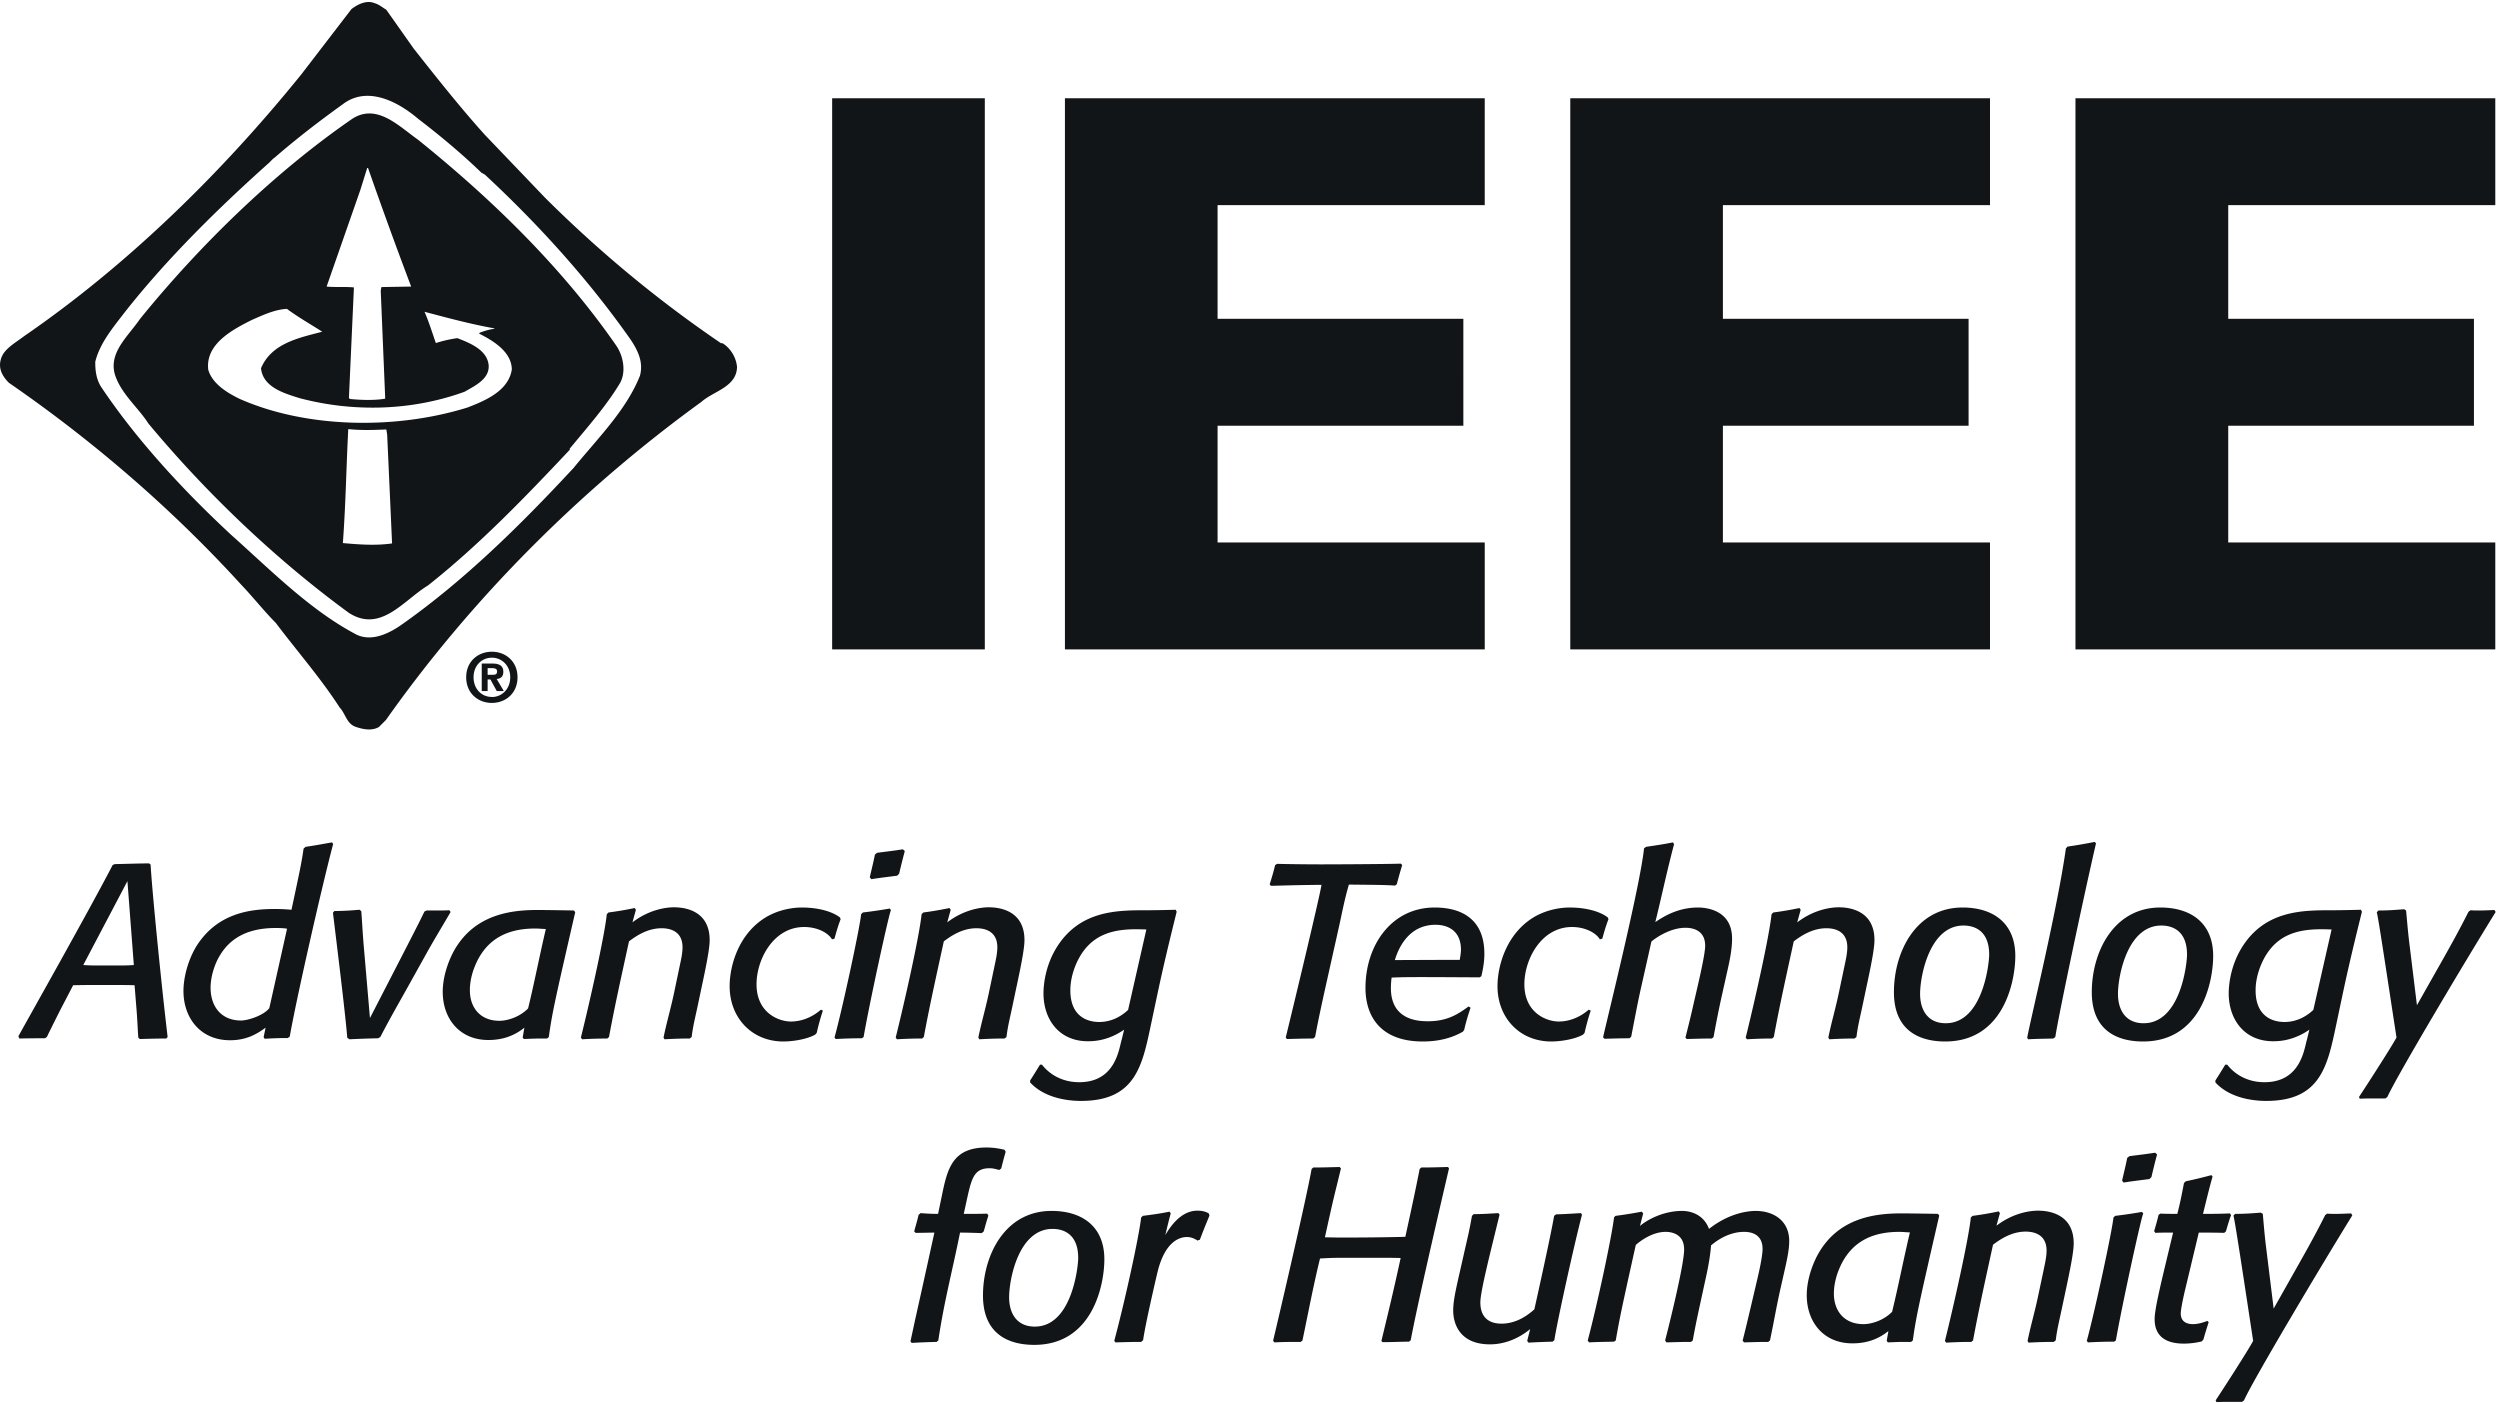<svg xmlns="http://www.w3.org/2000/svg" style="fill-rule:evenodd;clip-rule:evenodd;stroke-linejoin:round;stroke-miterlimit:2" viewBox="0 0 1434 805">
  <path d="m17.54 121.292-6.08 11.548c.851.062 1.563.062 2.309.062h2.311c.883 0 1.494 0 2.342-.062l-.882-11.548Zm5.332 21.665c-1.359 0-2.309.033-3.634.067l-.204-.205c-.102-1.561-.137-2.68-.273-4.247l-.237-2.951c-.848-.034-2.512-.034-3.362-.034h-1.834c-.916 0-1.799 0-3.26.034l-1.323 2.546c-.816 1.561-1.359 2.685-2.139 4.248l-.137.304-.272.204c-1.288 0-2.206 0-3.53.034l-.137-.307c.612-1.15 9.781-17.386 12.972-23.568l.273-.133c1.765-.037 3.463-.099 4.753-.099l.205.162c.136 2.856 1.392 15.726 2.342 23.739l-.203.206ZM39.514 127.845c-.271-.068-.847-.103-1.562-.103-4.618 0-6.892 2.008-8.115 4.582-.237.516-.849 2.008-.849 3.635 0 2.513 1.392 4.519 4.211 4.519.815 0 2.987-.611 3.871-1.698l2.444-10.935Zm.102 15.044c-1.188 0-2.001.034-3.192.101l-.135-.239.271-1.287c-1.085.778-2.512 1.728-4.89 1.728-4.074 0-6.417-3.053-6.417-6.789 0-1.871.645-4.313 1.799-6.179 2.853-4.515 7.335-5.099 10.765-5.099.85 0 1.46.034 2.307.105 1.189-5.534 1.428-6.721 1.666-8.421l.27-.237c1.36-.204 2.276-.375 3.634-.615l.17.205c-1.528 5.741-5.128 21.6-5.975 26.521l-.273.206ZM52.044 142.923c-1.46.034-2.478.067-3.939.138l-.305-.209c-.237-3.156-1.528-13.58-1.969-17.211l.205-.239c1.29 0 2.205-.07 3.461-.172l.239.203c.136 1.935.204 3.297.374 5.231l.814 9.475c5.738-11.139 6.487-12.565 7.506-14.67l.305-.137h1.291c.679 0 1.154 0 1.834-.032l.168.237c-1.018 1.761-2.306 3.87-3.361 5.774l-2.852 5.123c-1.222 2.176-2.309 4.08-3.465 6.317l-.306.172ZM68.753 140.514c1.051 0 2.749-.482 3.941-1.701.847-3.463 1.527-7.029 2.443-10.935-.407 0-.916-.065-1.459-.065-3.26 0-6.554 1.014-8.253 5.055-.203.477-.746 1.838-.746 3.432 0 2.414 1.427 4.214 4.074 4.214Zm6.555 2.443h-.883c-.851 0-1.461.033-2.31.067l-.17-.205.237-1.355c-1.595 1.287-3.292 1.696-4.957 1.696-4.007 0-6.282-2.99-6.282-6.623 0-2.51 1.085-4.854 1.597-5.74 2.82-4.957 7.844-5.533 11.41-5.533 1.596 0 5.058.068 5.058.068l.171.239c-2.751 11.983-3.192 13.918-3.633 17.18l-.238.206ZM94.936 142.957c-1.291 0-2.172.033-3.464.104l-.136-.242c.476-2.274.952-3.802 1.428-6.041l.813-3.876c.103-.507.374-1.591.374-2.51 0-2.514-2.207-2.615-2.886-2.615-2.072 0-3.701 1.223-4.482 1.801-.952 4.379-1.938 8.762-2.753 13.173l-.236.206a56.48 56.48 0 0 0-3.465.104l-.168-.242c1.119-4.479 3.259-13.922 3.565-16.979l.238-.235a45.638 45.638 0 0 0 3.6-.612l.171.237-.477 1.734c2.478-1.9 4.924-2.073 5.706-2.073 1.017 0 4.923.173 4.923 4.516 0 1.121-.441 3.396-1.122 6.552l-.508 2.412c-.34 1.633-.646 2.747-.85 4.38l-.271.206ZM112.221 142.415c-1.189.679-3.194.949-4.381.949-4.38 0-7.403-3.295-7.403-7.606 0-2.822 1.224-7.198 4.959-9.476 1.97-1.187 4.041-1.36 4.958-1.36 2.378 0 4.245.579 5.262 1.36l.102.24c-.373.982-.577 1.693-.848 2.682l-.34.102c-.542-.916-2.037-1.7-3.836-1.7-4.246 0-6.555 4.484-6.555 7.879 0 3.971 3.09 5.13 4.722 5.13.576 0 2.342-.07 4.141-1.632l.271.134a31.297 31.297 0 0 0-.847 3.059l-.205.239ZM123.496 120.542c-1.324.172-2.24.274-3.565.48l-.202-.276c.269-1.154.475-1.966.711-3.123l.307-.236c1.323-.17 2.241-.272 3.529-.478l.274.238a86.432 86.432 0 0 0-.781 3.125l-.273.27Zm-4.855 22.381c-1.324 0-2.274.034-3.599.101l-.171-.205c1.086-3.936 3.499-15.143 3.666-16.979l.239-.235a68.381 68.381 0 0 0 3.702-.541l.169.236c-.169-.036-2.988 12.901-3.769 17.451l-.237.172ZM138.27 142.957c-1.29 0-2.172.033-3.462.104l-.137-.242c.476-2.274.951-3.802 1.427-6.041l.816-3.876c.1-.507.372-1.591.372-2.51 0-2.514-2.208-2.615-2.885-2.615-2.072 0-3.702 1.223-4.483 1.801-.952 4.379-1.936 8.762-2.753 13.173l-.236.206c-1.291 0-2.174.033-3.466.104l-.168-.242c1.12-4.479 3.26-13.922 3.565-16.979l.239-.235a45.716 45.716 0 0 0 3.6-.612l.17.237-.476 1.734c2.48-1.9 4.923-2.073 5.705-2.073 1.017 0 4.924.173 4.924 4.516 0 1.121-.442 3.396-1.123 6.552l-.507 2.412c-.339 1.633-.645 2.747-.849 4.38l-.273.206ZM157.798 127.944s-1.018-.03-1.326-.03c-3.056 0-6.35.542-8.218 4.512-.814 1.771-.917 3.161-.917 3.908 0 3.533 2.275 4.346 3.973 4.346 1.868 0 3.227-.952 3.975-1.663l2.513-11.073Zm4.176-2.443c-.95 3.838-1.801 7.339-2.616 11.171l-.949 4.484c-1.19 5.637-2.173 10.389-9.611 10.389-2.036 0-5.092-.473-6.995-2.544v-.274c.51-.78.849-1.356 1.359-2.171h.27c.919 1.189 2.616 2.413 5.128 2.413 5.062 0 5.468-4.688 5.842-5.846l.338-1.387c-2.24 1.557-4.244 1.595-4.99 1.595-4.009 0-6.112-3.056-6.112-6.589 0-.847.134-3.734 1.935-6.518 3.193-4.924 8.286-4.924 12.191-4.924 1.697 0 4.073-.07 4.073-.07l.137.271ZM180.754 142.957c-1.325 0-2.241.033-3.6.067l-.169-.205c.816-3.33 4.618-19.116 4.925-21.019-3.737.034-5.366.103-6.962.136l-.172-.206c.306-.984.512-1.658.75-2.648l.272-.17c1.559.037 4.04.071 6.078.071 1.969 0 8.928-.034 10.969-.1l.172.199c-.276.885-.482 1.664-.753 2.648l-.235.173c-1.363-.103-3.363-.103-6.35-.137-.678 2.312-.951 4.006-1.497 6.386l-1.728 7.743c-.51 2.306-.987 4.481-1.429 6.856l-.271.206ZM200.938 132.125c.131-.785.169-1.121.169-1.492-.069-3.091-2.616-3.335-3.497-3.335-3.909 0-5.231 3.605-5.603 4.859 0 0 6.757-.032 8.931-.032Zm.441 9.881c-1.156.677-2.922 1.358-5.534 1.358-5.81 0-7.882-3.461-7.882-7.372 0-5.941 3.635-11.07 9.51-11.07 4.005 0 6.856 1.834 6.856 6.356 0 1.387-.3 2.577-.409 3.09l-.232.164c-1.768 0-4.997-.032-7.947-.032-1.531 0-2.649 0-4.178.069-.034.203-.1.812-.1 1.461 0 4.448 3.869 4.548 5.094 4.548 2.819 0 4.275-1.089 5.603-2.038l.269.174c-.372 1.118-.613 1.901-.881 3.053l-.169.239ZM217.916 142.415c-1.188.679-3.19.949-4.378.949-4.381 0-7.403-3.295-7.403-7.606 0-2.822 1.222-7.198 4.957-9.476 1.971-1.187 4.037-1.36 4.959-1.36 2.375 0 4.24.579 5.259 1.36l.106.24c-.375.982-.578 1.693-.85 2.682l-.338.102c-.546-.916-2.04-1.7-3.836-1.7-4.248 0-6.557 4.484-6.557 7.879 0 3.971 3.091 5.13 4.722 5.13.572 0 2.337-.07 4.137-1.632l.276.134a31.019 31.019 0 0 0-.847 3.059l-.207.239ZM235.642 142.957c-1.289 0-2.204.033-3.463.067l-.172-.205c.306-1.224.678-2.68.953-3.904l.981-4.279c.203-.916.782-3.531.782-4.447 0-2.376-2.104-2.477-2.716-2.477-2.103 0-4.11 1.393-4.685 1.898l-1.359 6.047c-.543 2.375-.949 4.652-1.428 7.062l-.237.204c-1.253 0-2.169.034-3.429.067l-.199-.201c.472-2.174 5.125-20.921 5.637-26.015l.269-.202c1.356-.204 2.34-.341 3.703-.615l.165.24c-.953 3.567-1.696 7.13-2.584 10.731 1.056-.714 3.063-2.006 5.881-2.006.878 0 4.685.203 4.685 4.282 0 1.494-.338 3.055-.613 4.281l-.916 4.105a142.463 142.463 0 0 0-1.018 5.161l-.237.206ZM255.272 142.957c-1.287 0-2.174.033-3.462.104l-.137-.242c.474-2.274.95-3.802 1.425-6.041l.815-3.876c.104-.507.375-1.591.375-2.51 0-2.514-2.209-2.615-2.888-2.615-2.068 0-3.699 1.223-4.484 1.801-.949 4.379-1.934 8.762-2.746 13.173l-.241.206c-1.287 0-2.169.033-3.459.104l-.169-.242c1.119-4.479 3.253-13.922 3.559-16.979l.238-.235a45.632 45.632 0 0 0 3.603-.612l.168.237-.475 1.734c2.482-1.9 4.922-2.073 5.704-2.073 1.015 0 4.927.173 4.927 4.516 0 1.121-.441 3.396-1.125 6.552l-.506 2.412c-.341 1.633-.646 2.747-.849 4.38l-.273.206ZM267.835 140.852c5.132 0 5.981-8.288 5.981-9.442 0-3.293-2.006-4.007-3.534-4.007-4.684 0-5.975 6.965-5.975 9.408 0 2.172 1.019 4.041 3.528 4.041Zm2.312-15.93c4.21 0 7.266 2.144 7.266 6.66 0 3.565-1.631 11.782-9.646 11.782-2.138 0-7.063-.512-7.063-6.791 0-5.502 2.993-11.651 9.443-11.651ZM282.644 142.957c-1.255.033-2.171.033-3.459.104l-.137-.209c.506-2.749 4.14-17.622 5.331-26.078l.237-.24c1.391-.2 2.347-.372 3.737-.642l.166.205c-1.697 7.336-5.127 23.531-5.599 26.654l-.276.206ZM295.072 140.852c5.132 0 5.979-8.288 5.979-9.442 0-3.293-2.006-4.007-3.534-4.007-4.685 0-5.972 6.965-5.972 9.408 0 2.172 1.015 4.041 3.527 4.041Zm2.31-15.93c4.213 0 7.268 2.144 7.268 6.66 0 3.565-1.631 11.782-9.646 11.782-2.141 0-7.063-.512-7.063-6.791 0-5.502 2.991-11.651 9.441-11.651ZM320.951 127.944s-1.019-.03-1.322-.03c-3.057 0-6.354.542-8.219 4.512-.818 1.771-.919 3.161-.919 3.908 0 3.533 2.276 4.346 3.979 4.346 1.862 0 3.221-.952 3.968-1.663l2.513-11.073Zm4.175-2.443c-.95 3.838-1.797 7.339-2.612 11.171l-.948 4.484c-1.19 5.639-2.174 10.389-9.612 10.389-2.038 0-5.091-.473-6.997-2.544v-.274c.513-.78.85-1.356 1.359-2.171h.272c.919 1.189 2.613 2.413 5.125 2.413 5.059 0 5.472-4.688 5.844-5.846l.337-1.387c-2.237 1.557-4.247 1.595-4.987 1.595-4.01 0-6.116-3.056-6.116-6.589 0-.847.138-3.734 1.935-6.518 3.194-4.924 8.288-4.924 12.19-4.924 1.697 0 4.075-.07 4.075-.07l.135.271ZM343.535 125.537c-4.078 6.588-13.615 22.581-14.909 25.467l-.269.202h-1.531c-.679 0-1.322 0-2.004.036l-.099-.238c.984-1.493 4.346-6.69 5.162-8.185-1.297-8.451-2.547-16.839-2.719-17.248l.238-.239c1.293 0 2.206-.068 3.531-.173l.272.173c.172 1.871.275 3.19.51 5.028l.98 8.011 3.304-5.839c1.284-2.273 2.575-4.588 3.797-7.031l.271-.201a13.1 13.1 0 0 0 1.122.032c.813 0 1.394-.032 2.175-.068l.169.273ZM128.927 184.717c-1.291.036-2.173.068-3.429.138l-.17-.206c1.189-5.535.509-2.276 3.293-14.977-.644 0-1.63.034-2.582.034l-.202-.203c.237-.848.408-1.425.612-2.275l.271-.239c.882.069 1.526.103 2.409.103l.51-2.445c.749-3.635 1.393-6.691 6.145-6.691 1.191 0 1.973.208 2.482.306l.169.272c-.237.852-.407 1.462-.612 2.306l-.271.208c-.237-.036-.713-.237-1.323-.237-2.14 0-2.479 1.392-3.091 4.107l-.475 2.174h.577c.987 0 1.664 0 2.649-.034l.17.273c-.24.677-.408 1.36-.645 2.172l-.272.237c-1.087-.034-1.868-.068-2.989-.068-1.086 5.401-2.208 9.545-2.989 14.842l-.237.203ZM142.442 182.611c5.126 0 5.976-8.288 5.976-9.443 0-3.289-2.002-4.006-3.53-4.006-4.687 0-5.979 6.963-5.979 9.409 0 2.174 1.021 4.04 3.533 4.04Zm2.307-15.925c4.211 0 7.269 2.137 7.269 6.654 0 3.566-1.63 11.785-9.645 11.785-2.138 0-7.063-.511-7.063-6.791 0-5.507 2.989-11.648 9.439-11.648ZM157.081 184.717c-1.327 0-2.244.036-3.533.068l-.168-.207c1.426-5.33 3.36-14.088 3.701-16.977l.235-.236c1.362-.171 2.345-.307 3.672-.576l.168.238c-.272.981-.476 1.865-.749 2.984.51-.849 2.005-3.359 4.417-3.359.746 0 1.22.171 1.563.375l.1.304a99.616 99.616 0 0 0-1.325 3.325l-.338.106c-.239-.17-.78-.481-1.427-.481-.917 0-3.023.481-4.077 4.892-.306 1.292-1.662 7.132-1.968 9.307l-.271.237ZM193.963 184.683c-.987 0-2.313.07-3.668.07l-.138-.175c1.016-4.21 1.732-7.16 2.647-11.41-1.287-.032-2.203-.032-3.462-.032h-3.567c-1.49 0-2.547 0-4.071.103-.916 3.736-1.635 7.539-2.413 11.275l-.237.203c-1.359 0-2.313 0-3.635.068l-.172-.237c.379-1.531 4.554-19.392 5.301-23.636l.24-.203c1.356 0 2.307-.034 3.628-.068l.169.199c-.982 4.078-.881 3.435-2.206 9.477.138 0 1.393.036 2.309.036 3.025 0 6.454-.036 8.763-.102 1.191-5.434 1.597-7.434 1.969-9.339l.234-.203c1.363 0 2.313-.034 3.672-.068l.134.199c-2.138 9.171-4.484 19.429-5.266 23.64l-.231.203ZM213.72 184.683c-1.216.034-2.104.07-3.323.136l-.174-.241.409-1.627c-1.766 1.456-3.735 2.103-5.534 2.103-4.144 0-5.06-2.815-5.06-4.651 0-1.22.269-2.509.882-5.196l.715-3.157c.338-1.496.613-2.547.984-4.683l.238-.239c1.256 0 2.137-.07 3.394-.139l.169.205c-1.25 5.161-2.645 10.557-2.645 12.09 0 .985.27 2.919 2.919 2.919 1.529 0 3.057-.645 4.516-1.972 1.766-7.944 2.547-11.784 2.716-12.864l.268-.207c1.26-.032 2.144-.102 3.435-.171l.135.239c-1.054 3.973-3.463 14.944-3.804 17.252l-.24.203ZM243.407 184.717c-1.222 0-2.106.036-3.331.068l-.2-.237c.506-1.972.981-4.04 1.456-6.048l.612-2.614c.476-2.038.679-3.327.679-3.972 0-2.273-1.969-2.343-2.547-2.343-2.103 0-3.804 1.222-4.547 1.868-.035.676-.238 2.341-.716 4.447l-.775 3.568c-.375 1.73-.719 3.324-1.021 5.06l-.242.203c-1.253 0-2.14.036-3.393.068l-.172-.271c.544-2.075 2.616-10.428 2.616-12.529 0-2.245-1.903-2.414-2.547-2.414-1.832 0-3.5 1.256-4.109 1.802l-1.122 5.06c-.644 2.984-1.119 5.057-1.632 8.081l-.234.169c-1.29.034-2.175.034-3.428.102l-.203-.237c1.318-4.99 3.291-14.161 3.631-16.979l.2-.202a59.328 59.328 0 0 0 3.606-.578l.2.238-.44 1.729c.949-.815 3.159-2.07 5.809-2.07.778 0 2.85.236 3.697 2.476 2.822-2.24 5.503-2.476 6.419-2.476 2.481 0 4.618 1.357 4.618 4.141 0 1.158-.272 2.412-.574 3.773l-.582 2.575c-.61 2.685-.915 4.617-1.491 7.339l-.237.203ZM256.517 182.272c1.052 0 2.752-.48 3.937-1.7.849-3.466 1.528-7.027 2.45-10.931-.413 0-.922-.07-1.463-.07-3.263 0-6.556 1.021-8.253 5.058-.203.481-.747 1.836-.747 3.432 0 2.411 1.428 4.211 4.076 4.211Zm6.552 2.445h-.881c-.846 0-1.46.036-2.307.068l-.172-.207.235-1.356c-1.593 1.292-3.291 1.696-4.959 1.696-4.007 0-6.281-2.985-6.281-6.621 0-2.512 1.087-4.855 1.6-5.738 2.819-4.958 7.843-5.532 11.409-5.532 1.594 0 5.059.065 5.059.065l.169.239c-2.75 11.986-3.193 13.92-3.634 17.183l-.238.203ZM282.697 184.717a60.6 60.6 0 0 0-3.459.102l-.137-.241c.471-2.273.95-3.8 1.424-6.043l.82-3.873c.096-.505.372-1.591.372-2.512 0-2.509-2.207-2.615-2.888-2.615-2.072 0-3.7 1.227-4.484 1.802-.951 4.378-1.935 8.761-2.75 13.177l-.238.203c-1.288 0-2.172.036-3.465.102l-.166-.241c1.119-4.48 3.256-13.922 3.562-16.977l.237-.234a45.36 45.36 0 0 0 3.604-.613l.166.235-.476 1.733c2.485-1.899 4.925-2.07 5.706-2.07 1.02 0 4.926.171 4.926 4.513 0 1.122-.444 3.399-1.122 6.558l-.51 2.408c-.343 1.633-.643 2.752-.843 4.383l-.279.203ZM295.876 162.301c-1.325.172-2.241.272-3.563.48l-.203-.273c.272-1.156.475-1.969.709-3.122l.307-.239c1.328-.17 2.24-.274 3.534-.474l.269.236a85.75 85.75 0 0 0-.779 3.122l-.274.27Zm-4.854 22.382c-1.325 0-2.278.034-3.599.102l-.172-.207c1.084-3.936 3.5-15.144 3.669-16.977l.237-.234a68.83 68.83 0 0 0 3.7-.544l.172.235c-.172-.031-2.988 12.901-3.772 17.456l-.235.169ZM303.079 184.649a10.639 10.639 0 0 1-2.447.305c-3.228 0-4.04-1.661-4.04-3.362 0-1.292.712-4.279 1.696-8.391l.847-3.529h-.675c-.647 0-1.125 0-1.769.034l-.169-.239c.238-.776.407-1.389.613-2.239l.234-.17a54.05 54.05 0 0 0 2.344.034c.41-1.564.616-2.686.919-4.247l.241-.235a63.153 63.153 0 0 0 3.527-.849l.169.201c-.271.919-.44 1.599-.675 2.516l-.646 2.614c1.391 0 2.34 0 3.699-.065l.169.232c-.303.819-.474 1.432-.712 2.244l-.238.203c-1.29-.034-2.206-.034-3.496-.034l-1.835 7.675c-.169.68-.647 2.784-.647 3.464 0 1.088.785 1.461 1.665 1.461.882 0 1.698-.339 2.004-.443l.172.172c-.272.882-.478 1.492-.716 2.375l-.234.273ZM323.804 167.297c-4.076 6.589-13.616 22.579-14.907 25.465l-.271.208h-1.528c-.675 0-1.323 0-2.003.03l-.101-.238c.988-1.492 4.348-6.688 5.16-8.184-1.288-8.453-2.547-16.838-2.716-17.247l.238-.239c1.294 0 2.209-.065 3.531-.17l.275.17c.165 1.87.269 3.189.506 5.023l.988 8.016 3.296-5.841c1.285-2.273 2.576-4.584 3.797-7.031l.273-.201c.375.034.746.034 1.121.034.816 0 1.394-.034 2.172-.065l.169.27ZM114.548 13.525h21.014V89.39h-21.014zM146.591 89.39V13.525h57.788v14.708h-36.775v15.655h33.831V58.6h-33.831v16.074h36.775V89.39h-57.788ZM216.154 89.39V13.525h57.775v14.708h-36.766v15.655h33.819V58.6h-33.819v16.074h36.766V89.39h-57.775ZM285.694 89.39V13.525h57.791v14.708h-36.762v15.655h33.822V58.6h-33.822v16.074h36.762V89.39h-57.791ZM47.939 59.069c-.278 5.356-.346 10.314-.742 15.687 2.12.19 4.512.377 6.773.047l-.675-14.97-.118-.715c-1.723.068-3.352.139-5.238-.049ZM34.697 44.027c-2.611 1.309-6.452 3.287-6.03 6.869.56 1.955 2.678 3.217 4.353 4.025C42.282 59 54.577 59.14 64.355 56.094c2.414-.933 5.654-2.282 6.098-5.239-.027-2.444-2.612-3.982-4.472-4.917v-.116c.648-.257 1.393-.486 2.065-.558v-.065c-3.276-.586-6.437-1.442-9.61-2.282.611 1.392 1.052 2.86 1.561 4.307a17.318 17.318 0 0 1 2.96-.677c1.673.651 4.067 1.583 4.304 3.675.186 1.955-1.953 2.908-3.306 3.702-7.171 2.61-15.241 2.864-22.721.882-2.067-.653-5.048-1.489-5.305-4.119 1.467-3.463 5.259-4.184 8.427-5.026-1.628-1.048-3.283-1.977-4.861-3.144-1.704.094-3.261.84-4.798 1.51ZM50.543 23.13l-.928 2.981-4.656 13.335c1.165.119 2.609 0 3.755.119v.11l-.682 15.084.118.162c1.49.144 3.349.219 4.867-.04v-.238l-.607-14.632.09-.495 4.097-.07a666.684 666.684 0 0 1-5.933-16.316h-.121Zm-2.163-6.7c3.426-2.334 6.498.928 9.152 2.793 10.263 8.259 19.946 17.713 27.324 28.39.931 1.378 1.351 3.517.517 5.076-1.914 3.193-4.494 6.104-6.94 9.061v.16c-6.101 6.494-12.544 13.172-19.508 18.671-3.397 2.069-6.515 6.585-10.893 3.787-9.965-7.283-19.5-16.336-27.586-26.047-1.37-2.137-3.51-3.886-4.464-6.307-1.33-3.278 1.603-5.632 3.282-8.1C27.507 33.747 37.743 23.779 48.38 16.43Zm8.589-9.71-3.792-5.375c-.466-.285-1.046-.752-1.559-.891-1.119-.484-2.326.102-3.238.795l-6.864 8.94C30.506 23.824 17.471 36.559 3.25 46.32c-1.124.878-2.796 1.735-3.143 3.183-.373 1.303.305 2.377 1.112 3.186 11.387 7.846 22.276 17.156 31.966 27.775 1.721 1.809 3.115 3.604 4.797 5.302 2.835 3.773 6.165 7.572 8.77 11.618.816.857.957 2.258 2.235 2.675 1 .346 2.235.582 3.188 0l.949-.953C64.907 82.414 79.85 67.425 96.545 55.323c1.672-1.494 4.864-2.05 4.91-4.82-.119-1.278-.862-2.536-1.96-3.236l-.274-.043c-8.592-5.845-16.597-12.455-24.139-19.953l-8.334-8.707c-3.376-3.743-6.657-7.889-9.779-11.844Zm-9.82 7.658c3.35-2.607 7.565-.443 10.383 1.955 2.953 2.257 6.027 4.813 8.725 7.426l.491.282c7.473 6.933 14.413 14.639 20.116 22.787.924 1.418 1.74 3.024 1.224 4.906-1.901 4.753-5.764 8.544-9.142 12.691-7.309 7.869-15.018 15.48-23.648 21.553-1.746 1.233-4.101 2.374-6.192 1.395-6.353-3.326-11.71-8.773-17.27-13.737-6.448-5.98-12.921-12.94-17.809-20.222-.725-1.025-.93-2.284-.909-3.632.629-2.515 2.35-4.583 3.98-6.702 5.776-7.36 12.849-14.341 19.993-20.717.165-.164.47-.511.728-.678 3.068-2.652 6.117-5 9.33-7.307Z" style="fill:#111517;fill-rule:nonzero" transform="scale(4.167)"/>
  <path d="M67.848 92.888h-.724v-.917h.572c.31 0 .73.032.73.425 0 .418-.214.492-.578.492Zm1.44-.41c0-.869-.574-1.143-1.557-1.143h-1.418v3.793h.811v-1.594h.386l.874 1.594h.967l-.979-1.663c.513-.043.916-.29.916-.987Zm-1.578 3.468v-.011c-1.397.011-2.524-1.077-2.524-2.706 0-1.62 1.127-2.698 2.524-2.698 1.365 0 2.528 1.078 2.528 2.698 0 1.629-1.163 2.717-2.528 2.717Zm0-6.237c-1.873 0-3.54 1.297-3.54 3.52 0 2.232 1.667 3.532 3.54 3.532 1.862 0 3.531-1.3 3.531-3.532 0-2.223-1.669-3.52-3.531-3.52Z" style="fill:#111517" transform="scale(4.167)"/>
</svg>
